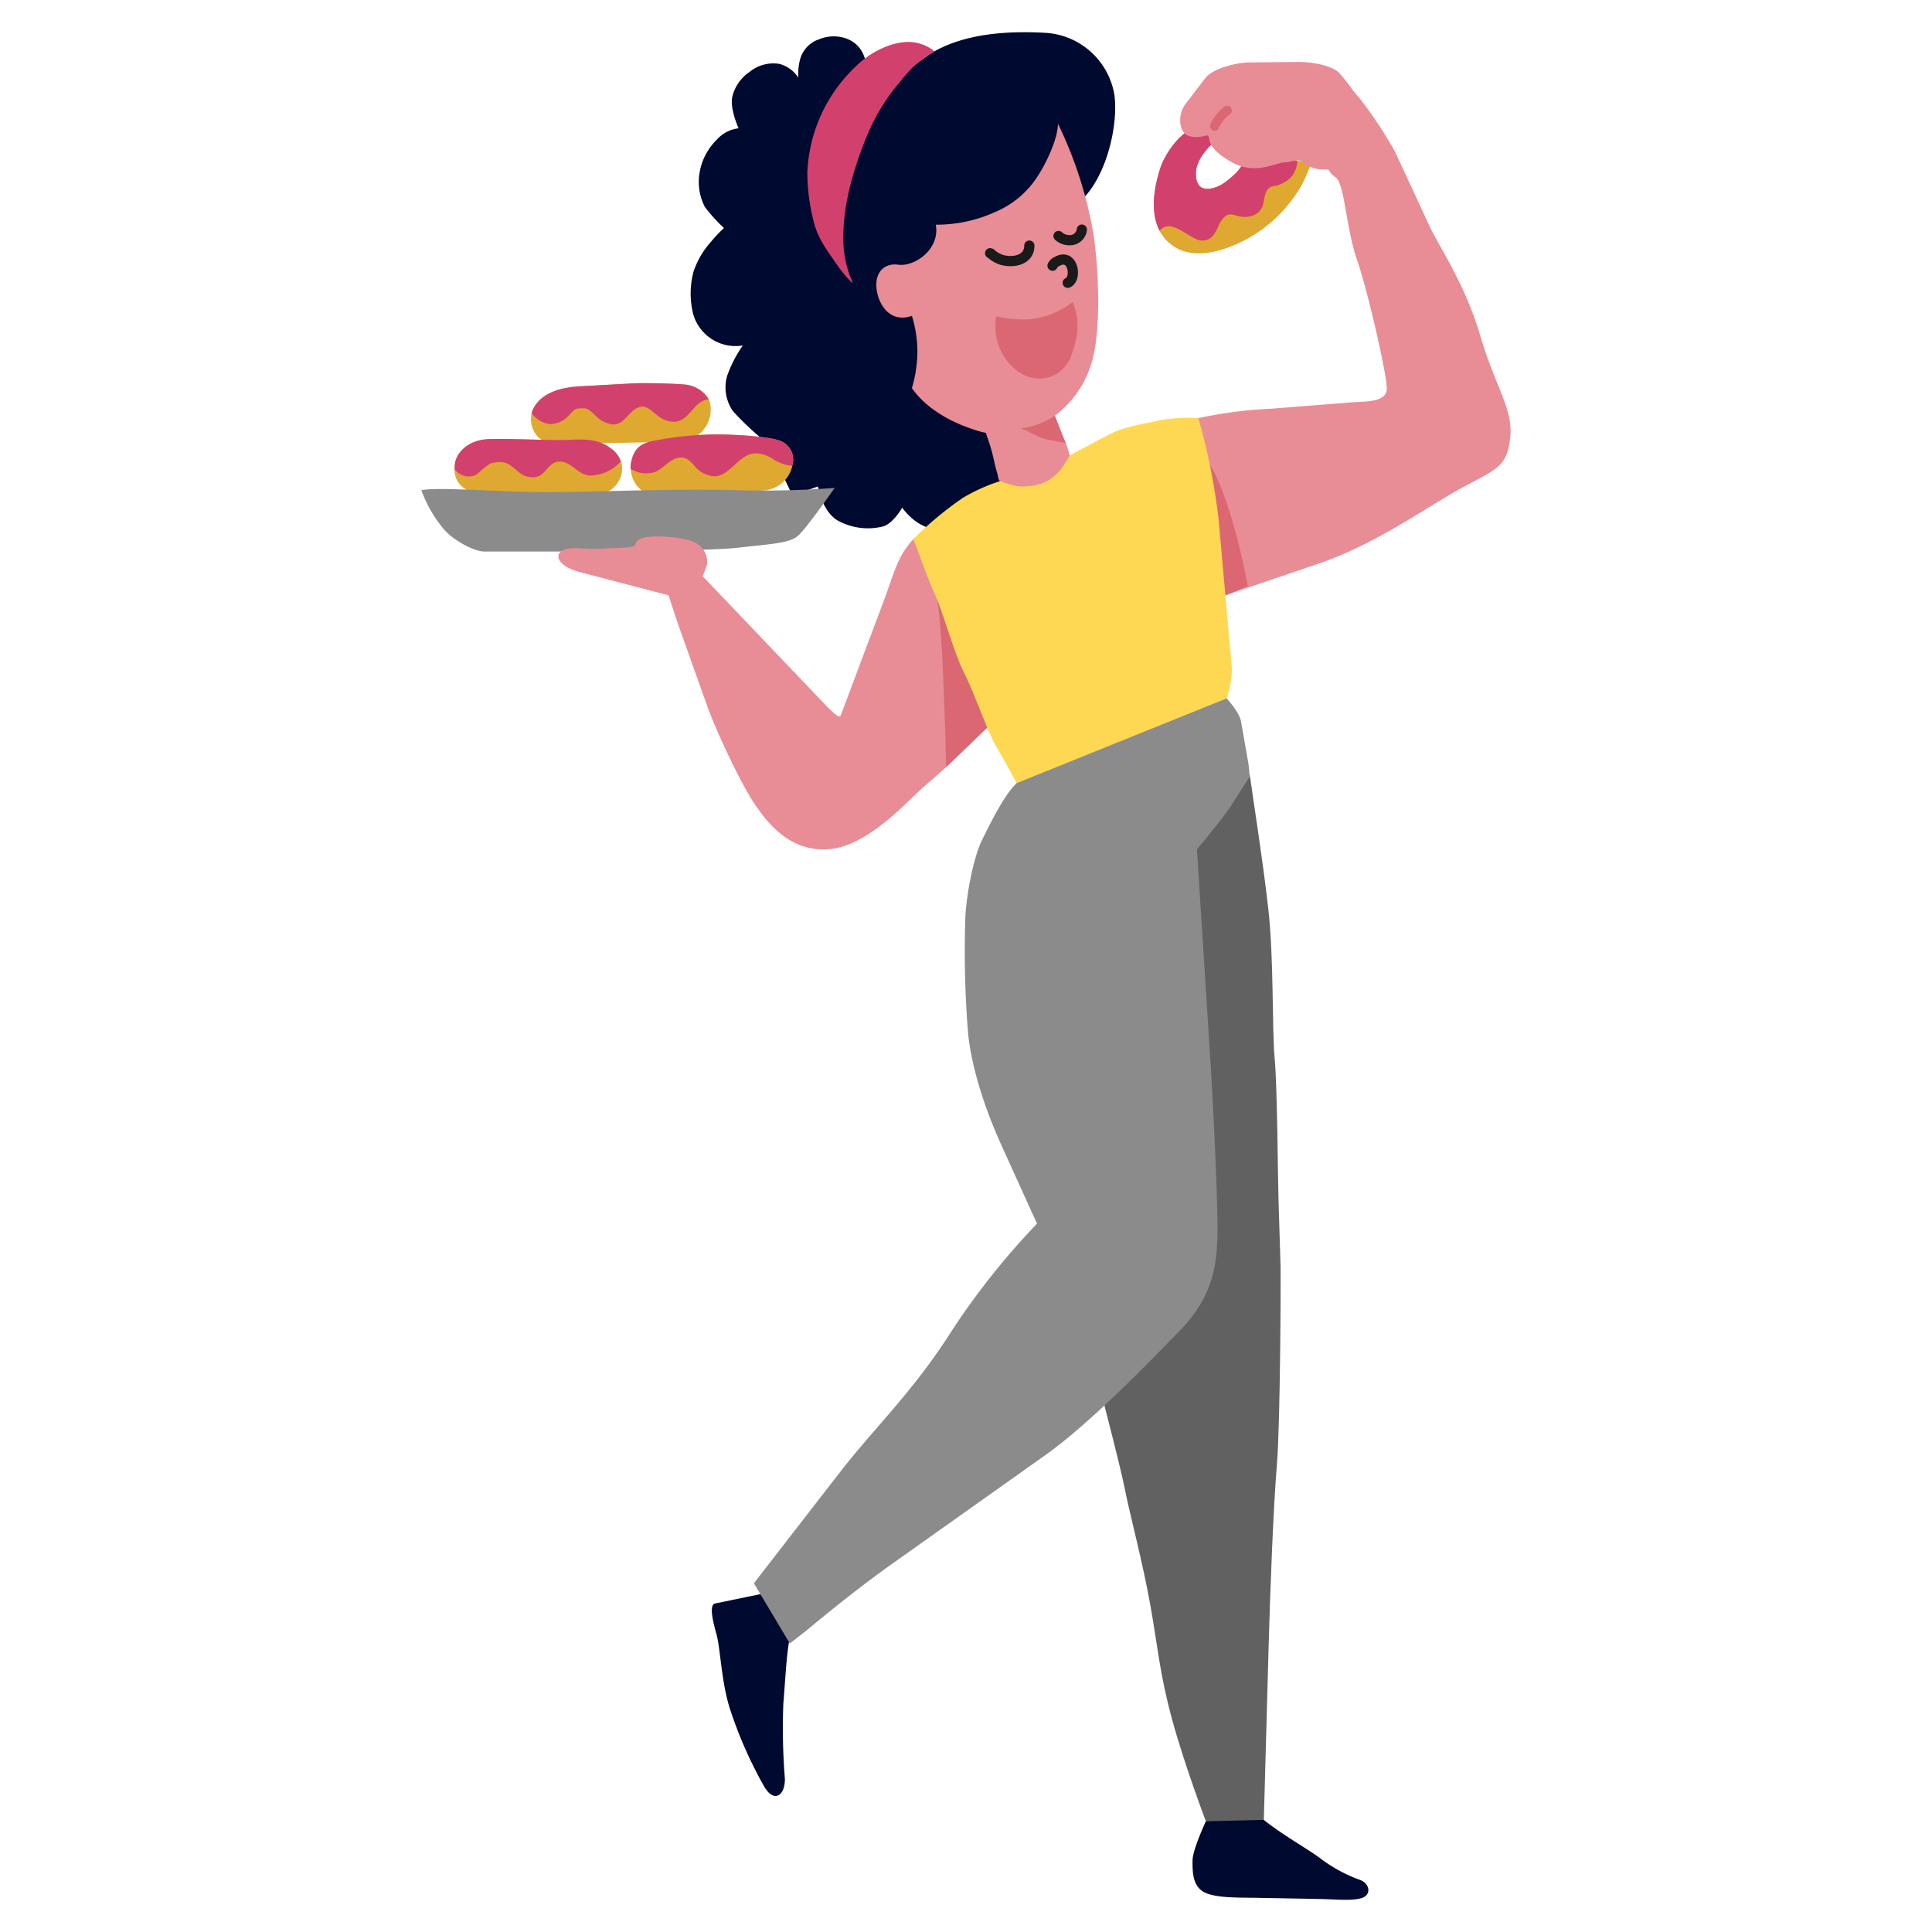 <svg xmlns="http://www.w3.org/2000/svg" viewBox="0 0 300 300"><defs><style>.a{fill:#00092f;}.a,.b,.c,.d,.e,.f,.g,.h{fill-rule:evenodd;}.b{fill:#e88d95;}.c{fill:#d2416e;}.d{fill:#616161;}.e{fill:#8b8b8b;}.f{fill:#dfa830;}.g{fill:#da6771;}.h{fill:#ffd853;}.i,.j{fill:none;stroke-linecap:round;stroke-linejoin:round;}.i{stroke:#1a1a1a;stroke-width:1.587px;}.j{stroke:#da6771;stroke-width:1.427px;}</style></defs><title>Foody</title><path class="a" d="M168.3,30.709C172.085,26.7,173.646,19,173.039,14.7a11.554,11.554,0,0,0-10.65-9.6c-6.092-.342-13.041.1-18.155,3.394a58.475,58.475,0,0,0-10.107,8.947,19.058,19.058,0,0,0,.368-7.416c-.582-4.313-4.784-4.982-7.232-3.95A4.552,4.552,0,0,0,124.2,9.357a9.207,9.207,0,0,0-.238,2.714,4.962,4.962,0,0,0-2.9-2.14,5.8,5.8,0,0,0-4.653,1.224,6.505,6.505,0,0,0-2.68,3.807c-.461,1.844.958,4.96.958,4.96a5.339,5.339,0,0,0-3.355,1.737,9.346,9.346,0,0,0-2.767,5.607,8.4,8.4,0,0,0,.886,4.867,24.628,24.628,0,0,0,2.97,3.279,18.993,18.993,0,0,0-2.033,2.151,13.107,13.107,0,0,0-2.693,4.6,13.145,13.145,0,0,0-.039,6.669,6.847,6.847,0,0,0,7.684,4.816,19.91,19.91,0,0,0-2.438,4.74,6.479,6.479,0,0,0,.916,5.466,45.162,45.162,0,0,0,5.386,5.007l3.851,8.078,3.955-1.4s.6,3.763,3.011,5.256a9.712,9.712,0,0,0,7.085.954c1.582-.43,2.984-2.913,2.984-2.913s1.968,2.852,4.713,3.24,17.631-3.542,17.631-3.542L149.859,43.294s14.648-8.577,18.437-12.585Z"/><path class="b" d="M164.274,19.2A63.852,63.852,0,0,1,169.8,36.389c.9,6.318,1.041,14.24-.009,18.8a15.894,15.894,0,0,1-5.865,9.266c-2.264,1.682-7.261,3.885-11.946,2.489s-8.341-3.75-10.381-6.682a19.949,19.949,0,0,0,.85-5.861,18.907,18.907,0,0,0-.85-5.361c-2.73.98-4.729-.768-5.37-3.52s.734-4.756,3.27-4.416,6.5-2.413,5.811-6.217a21.808,21.808,0,0,0,9.118-1.926,14.462,14.462,0,0,0,6.626-5.485c1.6-2.436,3.222-6.1,3.222-8.27Z"/><path class="c" d="M143.7,8.843c-.1.2-1.252.917-1.59,1.225a29.039,29.039,0,0,0-2.392,2.685,30.851,30.851,0,0,0-4.961,8c-1.946,4.672-3.627,10.064-3.792,15.172a17.39,17.39,0,0,0,.467,5.135,17.845,17.845,0,0,0,.524,1.751c.065.192.536,1.109.351,1.109a21.3,21.3,0,0,1-2.042-2.392c-1.562-2.291-3.262-4.344-3.91-7.12a30.6,30.6,0,0,1-.993-7.645,24.015,24.015,0,0,1,7.47-16.4c2.111-2.095,5.267-3.851,8.287-3.851a6.449,6.449,0,0,1,3.991,1.457l-1.41.877Z"/><path class="a" d="M196.241,282.583c2.607,2.132,6.336,4.233,8.6,5.843a23.134,23.134,0,0,0,6.125,3.408c1.757.524,2.052,2.373.523,2.877s-4.1.208-6.872.156l-9.38-.174c-2.745-.052-6.515.076-8.288-.894s-1.774-3.129-1.774-4.86,2.071-6.128,2.071-6.128,6.393-2.361,9-.228Z"/><path class="a" d="M122.561,254.7c-.463,2.6-.6,5.9-.921,9.819a97.457,97.457,0,0,0,.231,11.6c.1,2.519-1.558,4.015-3.177,1.348a65.94,65.94,0,0,1-5.443-12.409c-1.262-4.165-1.394-9.192-2.009-11.341s-1.122-4.538-.208-4.726l7.047-1.453s4.941,4.564,4.48,7.164Z"/><path class="d" d="M194.1,120.588c.532,3.837,1.923,12.5,2.827,20.4s.569,18.611,1,23.323.479,18.07.6,22,.264,8.556.314,10.194-.026,24.541-.567,30.967-1.036,19.277-1.27,27.73-.324,11.709-.41,14.836-.347,12.548-.347,12.548l-9,.228s-3.33-8.8-5.232-15.774-2.165-10.825-3.352-17.574-3.249-14.439-3.95-18.013-3.214-13.188-3.214-13.188l8.867-26.077-7.2-45.068,10.1-25.5s10.3-4.863,10.83-1.026Z"/><path class="e" d="M157.853,121.614c-2,1.963-3.9,5.9-5.3,8.693s-2.428,8.381-2.642,11.866a157.065,157.065,0,0,0,.415,18.294c.534,5.374,2.65,11.783,5.1,17.194l5.6,12.347a115.5,115.5,0,0,0-13.364,16.833c-5.868,9.231-11.926,14.92-17.123,21.625l-13.474,17.381,5.576,9.352,2.7-2.1s6.619-5.609,13.186-10.268l23.844-16.918c6.842-4.855,16.091-14.4,20.882-19.346s5.61-9.53,5.778-14.156-.69-21.64-1.062-27.466-1.2-18.8-1.466-22.971-.643-10.081-.643-10.081,3.989-4.739,5.439-7l2.712-4.23a14.417,14.417,0,0,0-.247-2.6c-.276-1.573-.808-4.615-1.062-6.059s-2.237-3.565-2.237-3.565-30.63,11.209-32.625,13.172Z"/><path class="f" d="M203.626,25.272a29.341,29.341,0,0,1-1.452,3.38,21.78,21.78,0,0,1-10.708,9.487c-2.755,1.148-6.425,1.926-9.145.16-4.274-2.775-3.432-8.619-1.95-12.768a13.859,13.859,0,0,1,2.528-3.885c.359-.419.8-.707,1.187-1.091l5.949.476c-.1.056-.323.023-.445.08a3.723,3.723,0,0,0-.883.755c-1.253,1.144-2.693,2.754-2.965,4.5a4.757,4.757,0,0,0-.027,1.067,2.748,2.748,0,0,0,.433,1.3c.867,1.157,2.929.365,3.832-.265a15.062,15.062,0,0,0,2.055-1.717,9.067,9.067,0,0,0,1.716-2.913l9.875,1.431Z"/><path class="c" d="M180.079,35.861c-1.595-3.022-.837-7.168.292-10.33a13.859,13.859,0,0,1,2.528-3.885c.359-.419.8-.707,1.187-1.091l5.949.476c-.1.056-.323.023-.445.08a3.723,3.723,0,0,0-.883.755c-1.253,1.144-2.693,2.754-2.965,4.5a4.757,4.757,0,0,0-.027,1.067,2.748,2.748,0,0,0,.433,1.3c.867,1.157,2.929.365,3.832-.265a15.062,15.062,0,0,0,2.055-1.717,9.067,9.067,0,0,0,1.716-2.913l7.671,1.111a3.755,3.755,0,0,1-1.571,3.111,5.656,5.656,0,0,1-1.455.714c-.573.152-1.051.076-1.483.57-.71.811-.534,1.925-.941,2.853a2.579,2.579,0,0,1-1.426,1.284,3.96,3.96,0,0,1-2.111.114c-.526-.094-1.271-.462-1.8-.229-1.474.656-1.472,2.862-2.824,3.708a2.277,2.277,0,0,1-2.169,0c-1.235-.548-2.539-1.728-3.908-1.911a1.678,1.678,0,0,0-1.658.7Z"/><path class="b" d="M186.083,64.93a67.39,67.39,0,0,1,11.226-1.46l12.031-.951c2.777-.22,6.02.027,6-2.251s-2.973-15.195-4.653-20.028-1.879-11.748-3.323-12.728-.469-1.2-1.757-1.192a5.029,5.029,0,0,1-3.3-1.109c-.872-.721-1.683,0-2.875,0s-4.546,2.036-8.129,0-3.413-3.251-3.593-3.931-1.067.343-2.938-.12-1.887-3.444-.71-4.984l3.055-4c1.177-1.54,4.782-2.465,6.963-2.484s4.8-.044,7.448-.066,5.4.675,6.343,1.63c1.173,1.188,2.128,2.824,3.108,3.817a65.878,65.878,0,0,1,5.67,8.545c.737,1.592,3.705,8,5.27,11.378s5.538,9,7.937,17.134,5.129,11.378,4.652,15.774-1.8,4.813-7.129,7.636S213.94,84.39,204.841,87.487l-14.564,4.956s-7.445-26.63-4.194-27.513Z"/><path class="f" d="M72.709,76.167a3.512,3.512,0,0,1-2.1-3.79c.042-1.942,1.989-3.987,4.992-4.171s9.863.248,13.046.08S93.42,68.5,95,69.736a3.717,3.717,0,0,1,1.1,4.91,3.606,3.606,0,0,1-3.6,1.966c-1.942.038-17.771.682-19.783-.445Z"/><path class="f" d="M100.127,76.5a4.594,4.594,0,0,1-2.108-4.829c.446-1.8,1.119-2.82,3.793-3.282a52.133,52.133,0,0,1,9.381-.926c3.731,0,8.323.4,9.759.926a3.107,3.107,0,0,1,2.12,3.711,4.871,4.871,0,0,1-4.046,4.007c-2.263.271-17.35,1.22-18.9.393Z"/><path class="f" d="M84.678,68.526c-1.835-.532-2.814-3.221-1.855-5.084s3.128-3.229,7.188-3.454l8.2-.454c1.863-.1,6.335.019,8.042.17s3.988,1.355,4.088,3.431a4.941,4.941,0,0,1-4.829,5.4c-3.757.141-19,.523-20.836-.008Z"/><path class="c" d="M70.607,72.918c0-.175,0-.355,0-.541.042-1.942,1.989-3.987,4.992-4.171s9.863.248,13.046.08S93.42,68.5,95,69.736a4.275,4.275,0,0,1,1.4,1.905,6.525,6.525,0,0,1-4.771,2.208c-1.935-.078-2.933-2.293-4.85-2.165-1.317.088-1.79,1.323-2.739,2.034a2.42,2.42,0,0,1-1.851.339c-1.543-.162-2.278-1.658-3.651-2.165a3.371,3.371,0,0,0-1.669-.077,2.493,2.493,0,0,0-.73.156A15.823,15.823,0,0,0,74.1,73.614a2.579,2.579,0,0,1-3.024-.262,4.123,4.123,0,0,1-.472-.434Z"/><path class="c" d="M82.56,64.143a3.276,3.276,0,0,1,.263-.7c.958-1.863,3.128-3.229,7.188-3.454l8.2-.454c1.863-.1,6.335.019,8.042.17a4.831,4.831,0,0,1,3.809,2.334,1.239,1.239,0,0,0-.332.023c-2.167.433-2.688,3.433-5.176,3.433a4.132,4.132,0,0,1-2.428-.949c-.747-.534-1.522-1.523-2.56-1.394-1.777.222-2.519,2.936-4.481,2.749a4.466,4.466,0,0,1-2.6-1.355c-.438-.405-1.089-1.137-1.747-1.137a5.9,5.9,0,0,0-1.113.046c-.578.115-1,.8-1.393,1.166a4.111,4.111,0,0,1-2.673,1.242,4,4,0,0,1-3-1.719Z"/><path class="c" d="M97.919,72.789a3.779,3.779,0,0,1,.1-1.12c.446-1.8,1.119-2.82,3.793-3.282a52.133,52.133,0,0,1,9.381-.926c3.731,0,8.323.4,9.759.926a3.107,3.107,0,0,1,2.12,3.711c-.016.081-.036.164-.057.245a6.813,6.813,0,0,1-2.859-.971,4.975,4.975,0,0,0-3.063-.969c-2.445.294-3.625,3.3-5.992,3.56a4.278,4.278,0,0,1-2.887-1.2c-.6-.644-1.267-1.63-2.249-1.7-1.8-.139-2.8,1.663-4.3,2.249a4.558,4.558,0,0,1-3.71-.494l-.032-.028Z"/><path class="e" d="M65.429,76.119a19.97,19.97,0,0,0,3.46,6.02c1.382,1.672,4.652,3.5,6.334,3.5H87.287c1.491,0,22.124,0,27.386-.6s7.931-.678,9.273-1.873,5.658-7.4,5.658-7.4a145.306,145.306,0,0,1-15.679.326c-10.753-.191-19.022.226-27.288.325s-18.447-.874-21.208-.3Z"/><path class="b" d="M141.806,83.728c-2.5,2.754-2.9,5.105-4.629,9.716l-6.635,17.66c-.27.719-2-1.274-5.188-4.61s-8.048-8.434-11.33-11.875L109.1,89.463a13.215,13.215,0,0,0,.685-1.8,3.294,3.294,0,0,0-1.457-3.165c-1.09-.853-4.118-1.189-6.306-1.192s-3.163.406-3.31,1.152-2.424.534-5.238.738-5.243-.543-6.4.465.5,2.528,2.723,3.109l7.556,1.979c1.685.442,6.462,1.691,6.462,1.691s1.082,3.379,1.842,5.515,2.771,7.782,4.187,11.755,5.393,12.356,7.4,15.246,5.546,7.531,11.762,6.875,12.392-8.041,15.079-10.22,9.2-8.635,9.2-8.635-9-32-11.491-29.251Z"/><path class="g" d="M187.867,72.145c3.445,5.5,5.9,18.829,5.9,18.829l-3.491,1.469s-1.676-13.388-2.41-20.3Z"/><path class="g" d="M145.5,93c1,5.131,1.413,26.119,1.413,26.119l6.38-6.135S144.5,87.866,145.5,93Z"/><path class="h" d="M141.806,83.728a53.622,53.622,0,0,1,7.7-6.415,27.921,27.921,0,0,1,5.784-2.607l10.815-3.99s3.8-2.054,6.3-3.333,5.64-1.6,7.715-2.139a25.675,25.675,0,0,1,5.962-.314,99.065,99.065,0,0,1,3.143,15.707l2.072,23.274a15.619,15.619,0,0,1-.82,4.531l-32.625,13.172s-1.621-3.1-3.088-5.569-3.495-8.536-5.051-11.553-3.175-9.177-4.606-12.35-2.508-6.653-3.3-8.414Z"/><path class="b" d="M152.557,65.27c.128-.107-.039.343.006.505.06.2.164.4.232.6.388,1.166.821,2.335,1.156,3.517.343,1.208.54,2.46.926,3.656.044.137.141,1.089.415,1.158a19.087,19.087,0,0,0,2.639.786,8.315,8.315,0,0,0,1.8,0A6.774,6.774,0,0,0,165.307,72a6.624,6.624,0,0,0,.8-1.288,17.238,17.238,0,0,0-1.25-3.333c-1.064-2.836-1.723-4.592-2.669-7.115"/><path class="i" d="M164.364,36.645a2.483,2.483,0,0,0,1.743.651,1.858,1.858,0,0,0,1.883-1.644m-14.1,3.755c.044-.035-.143-.089-.143-.089s.294.2.432.314a4.3,4.3,0,0,0,1.336.707c1.715.514,4.321.119,4.321-2.2m3.6,3.118a1.3,1.3,0,0,1,.678-.643c2.518-1.469,3.19,2.679,1.684,3.3"/><path class="g" d="M166.564,46.89a12.891,12.891,0,0,1-6.726,2.693,20.491,20.491,0,0,1-5.143-.443,8.928,8.928,0,0,0,.224,4,8.318,8.318,0,0,0,3.845,4.965,5.343,5.343,0,0,0,5.6-.246c1.557-1.035,2.164-2.871,2.59-4.666a9.583,9.583,0,0,0-.389-6.3Z"/><path class="g" d="M163.793,64.547a11.663,11.663,0,0,1-5.25,1.954c1.738.733,2.666,1.486,4.229,1.783l2.7.515s-1.157-2.93-1.683-4.252Z"/><path class="j" d="M188.6,19.594a6.132,6.132,0,0,1,1.977-2.462"/></svg>